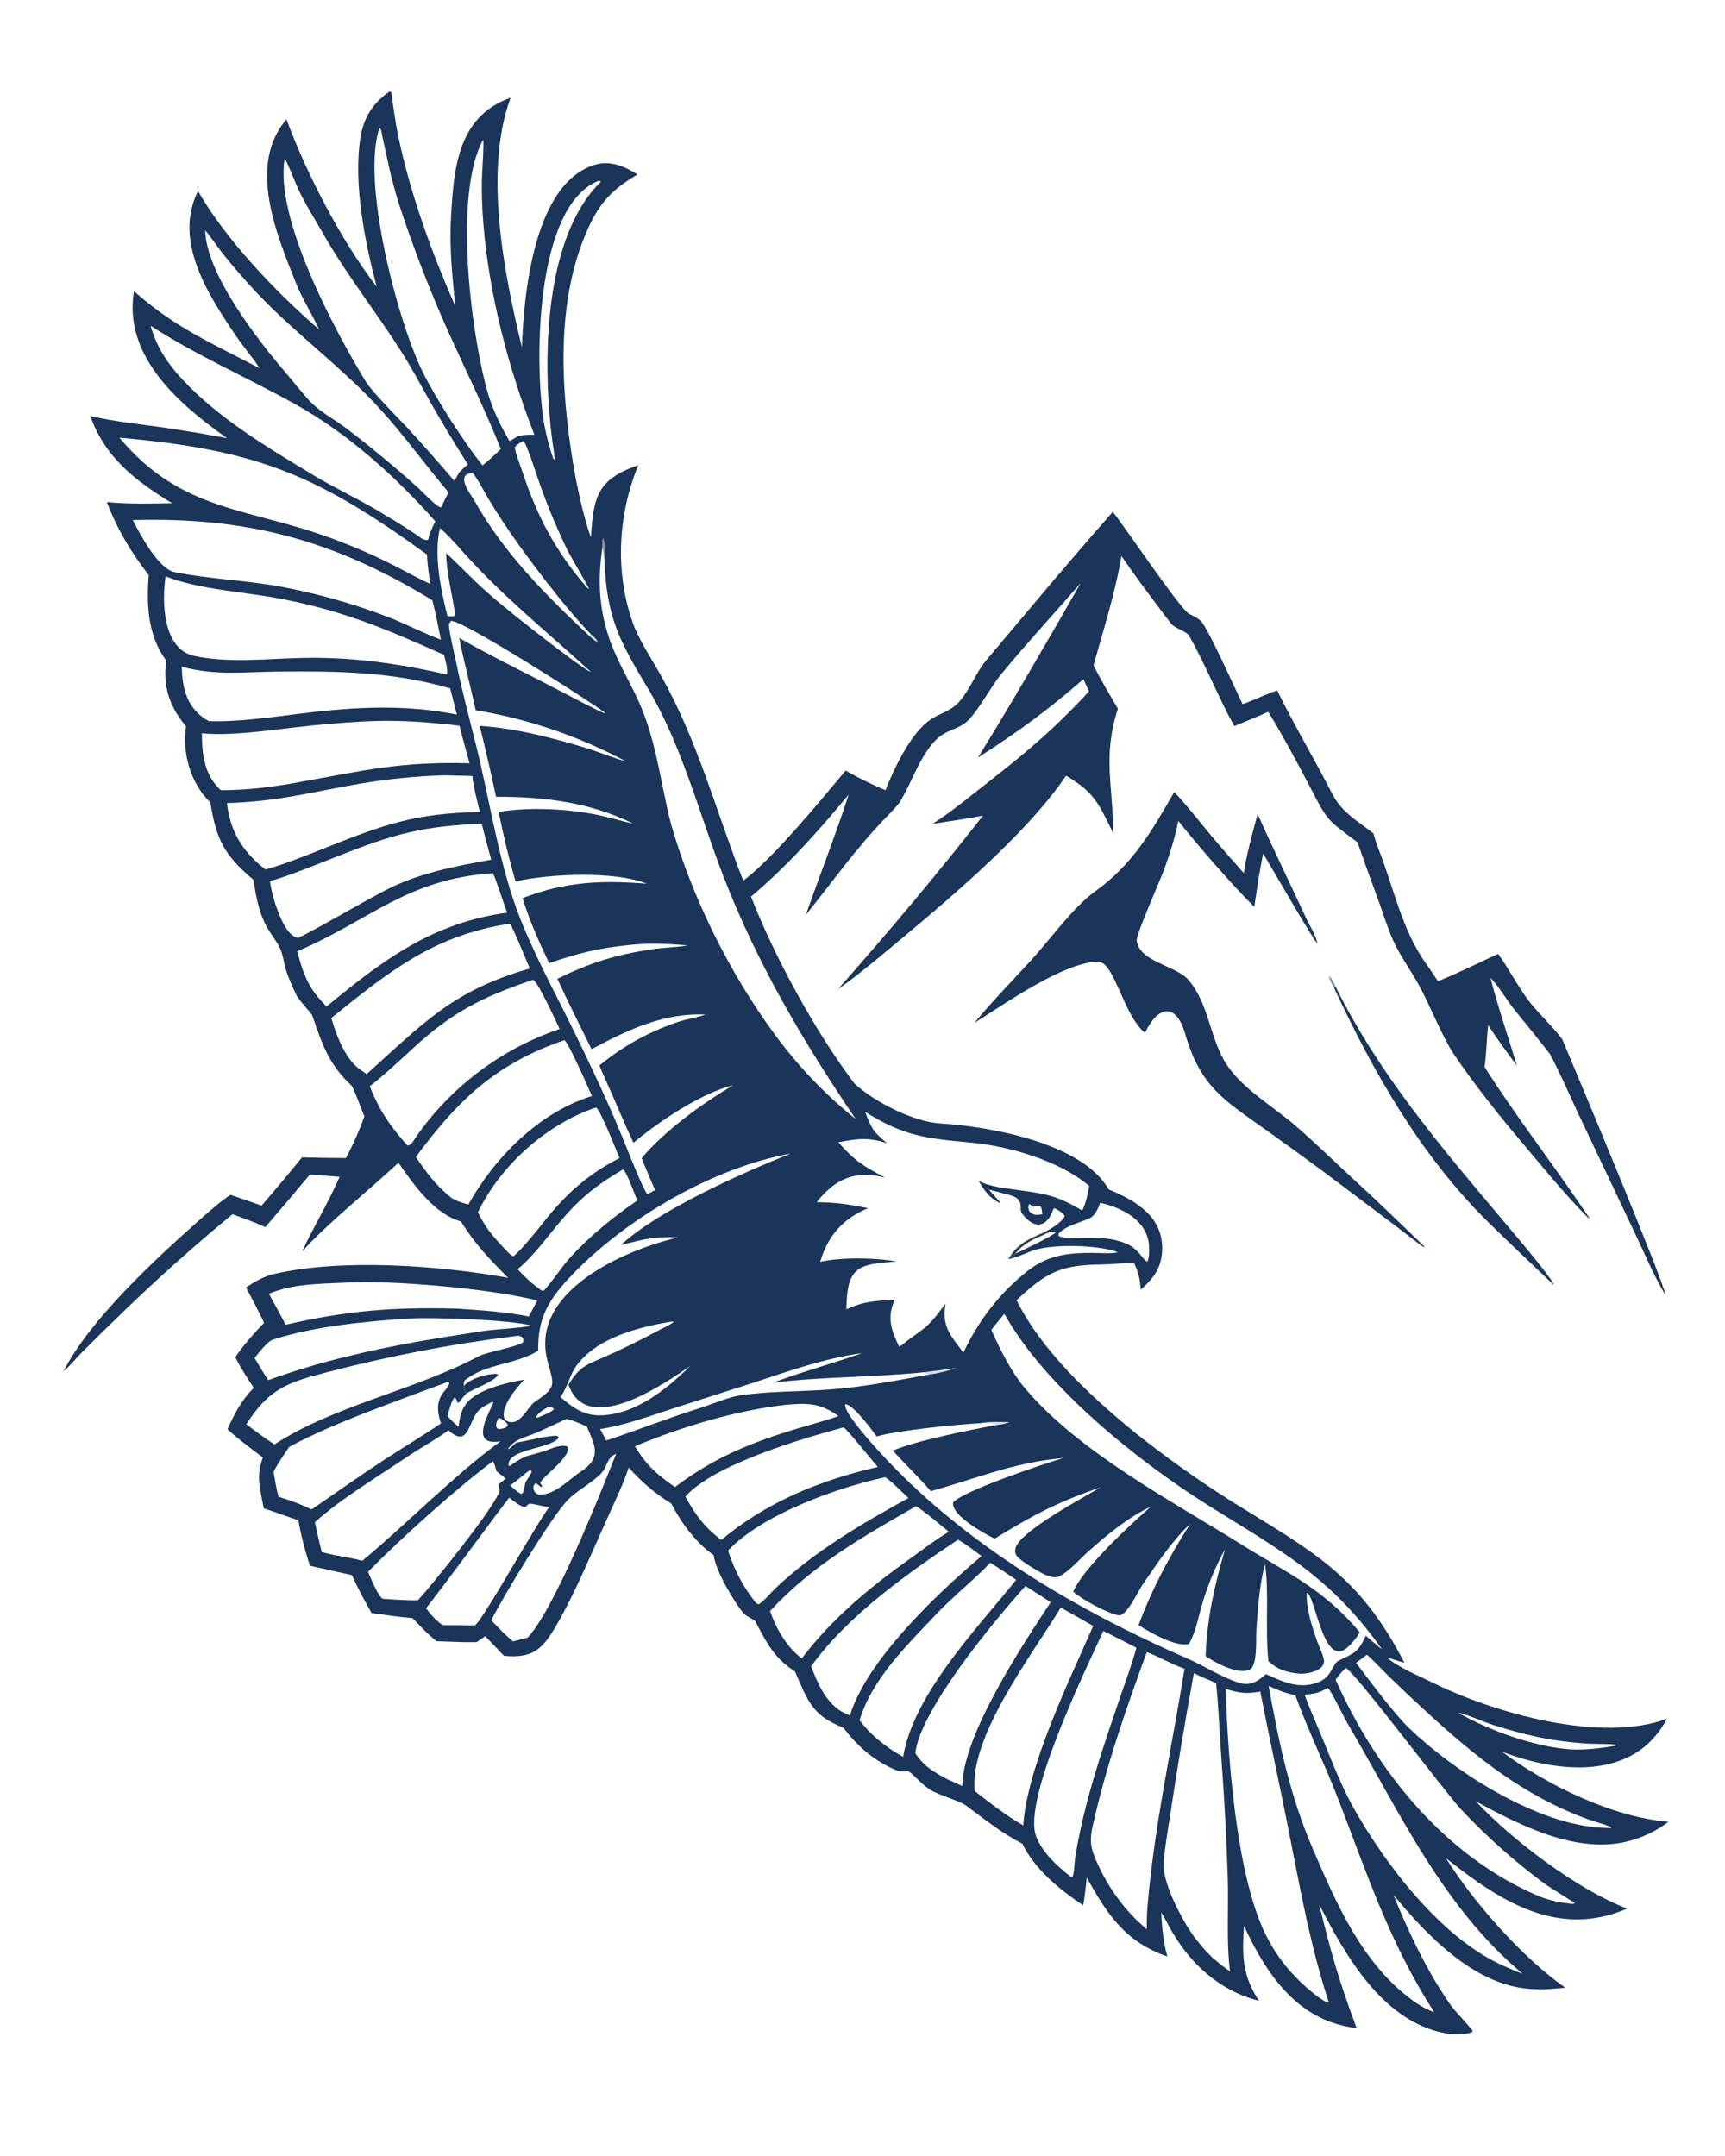 <svg version="1.1" xmlns="http://www.w3.org/2000/svg" style="display: block;" viewBox="0 0 1638 2048" width="1024" height="1280" preserveAspectRatio="none">
<path transform="translate(0,0)" fill="rgb(255,255,255)" d="M 0 0 L 1638 0 L 1638 2048 L 0 2048 L 0 0 z"/>
<path transform="translate(0,0)" fill="rgb(26,53,89)" d="M 370.165 86.773 C 370.669 87.181 371.173 87.589 371.677 87.997 C 373.216 100.102 375.626 117.133 377.989 128.519 C 389.542 184.18 409.613 238.97 432.368 290.993 C 429.536 262.726 426.656 235.683 428.225 207.209 C 430.781 160.803 434.266 110.579 484.868 92.866 C 459.103 162.466 478.747 260.395 495.593 329.896 C 497.245 282.988 506.06 172.085 566.69 156.032 C 579.967 152.517 594.008 158.332 605.272 165.754 C 581.96 179.599 569.767 191.762 558.281 217.291 C 527.557 285.581 532.414 368.751 544.284 440.745 C 547.588 460.785 554.117 491.387 561.089 510.507 C 563.614 472.404 566.794 455.226 606.119 441.894 C 586.201 489.984 583.516 546.974 602.674 596.376 C 609.461 611.995 618.955 626.451 627.346 641.262 C 662.516 703.335 679.88 770.5 705.763 836.567 C 734.808 814.813 778.251 761.384 803.035 731.955 C 815.21 738.97 827.82 745.202 840.789 750.611 C 849.173 729.711 865.058 695.519 884.36 683.031 C 893.435 677.159 903.448 675.353 911.591 665.75 C 921.224 654.654 927.089 638.394 936.406 627.34 C 976.147 580.19 1015.93 532.363 1056.71 486.148 C 1067.23 499.347 1120.6 578.321 1128.77 582.84 C 1132.5 584.9 1138.03 587.25 1140.8 590.474 C 1148.1 598.974 1172.64 653.908 1179.88 668.799 C 1189.67 665.792 1201.17 659.534 1212.8 655.915 C 1228.86 688.795 1248 720.712 1264.65 753.33 C 1274.14 771.916 1288.13 779.055 1304.15 791.671 C 1305.45 796.414 1307.3 802.156 1309.14 806.825 C 1323.36 842.901 1331.23 883.626 1354.19 915.405 C 1358.16 920.908 1361.78 926.571 1365.47 932.085 C 1383.6 924.729 1404.48 914.483 1422.47 906.12 C 1433.26 920.417 1442.77 940.325 1455.2 955.143 C 1460.94 961.98 1481.95 983.681 1483.76 987.944 C 1494.84 1014.03 1580.75 1219.25 1581.48 1230.29 C 1571.09 1213.33 1562.11 1191.5 1553.32 1173.26 L 1497.55 1055.49 C 1490.42 1040.18 1479.55 1015.23 1471.68 1001.1 C 1460.83 987.011 1449.28 973.062 1438.11 959.216 C 1430.99 950.39 1422.81 936.392 1415.25 928.854 C 1422.13 955.352 1432.34 985.73 1440.41 1012.24 C 1431.35 1000.24 1421.27 986.343 1413.11 973.87 C 1411.58 987.231 1411.69 999.371 1409.69 1013.52 C 1437.85 1058 1470.59 1100.32 1500.22 1143.83 C 1503.3 1148.35 1506.54 1152.84 1509.43 1157.47 L 1508.44 1157.24 C 1485.5 1134.29 1458.91 1101.49 1437.77 1076.38 C 1419.23 1054.35 1395.87 1024.47 1379.92 1000.41 C 1369.13 984.125 1357.38 953.785 1347.44 935.911 C 1339.61 921.815 1329.21 907.436 1322.71 892.911 C 1317.84 882.026 1313.73 868.78 1309.61 857.337 C 1302.59 838.304 1295.72 819.216 1289 800.073 C 1259.1 777.683 1261.11 780.585 1243.05 745.804 C 1231.67 723.886 1217.16 697.209 1204.29 676.111 C 1194.39 680.775 1182.27 685.469 1172.03 689.714 C 1156.6 662.014 1145.01 631.823 1129.33 604.279 C 1126.5 599.318 1115.81 597.078 1112.27 592.674 C 1107.16 586.311 1102.28 579.565 1097.38 573.004 C 1086.19 558.295 1075.34 543.333 1064.84 528.128 C 1060.02 559.232 1047.15 600.74 1038.39 631.873 C 1044.26 644.346 1054.48 661.019 1061.54 673.311 C 1046.78 718.296 1056.92 745.782 1057.06 791.335 C 1043.23 763.666 1039.93 753.246 1012.31 736.804 C 973.046 795.153 892.187 861.594 837.719 906.914 C 828.892 914.26 804.659 933.957 795.856 939.437 C 843.359 885.948 889.238 831.038 933.428 774.781 C 917.777 777.796 901.273 780.152 885.476 782.634 C 904.939 770.049 921.098 756.453 939.239 742.296 C 975.441 714.046 1003.06 690.589 1034.05 656.726 L 1028.83 645.139 C 993.459 675.742 967.939 694.267 928.643 719.685 C 960.873 667.478 995.449 607.646 1026.11 553.975 C 1001.23 582.53 975.425 610.548 951.269 639.679 C 940.945 652.129 931.406 671.127 920.664 682.926 C 910.394 694.205 898.442 691.588 886.359 705.331 C 871.769 722.278 865.595 743.921 854.029 762.49 C 850.258 767.383 845.513 772.202 841.225 776.603 C 813.296 805.27 790.283 837.864 765.205 869.094 C 778.866 830.051 792.868 794.875 805.866 754.789 C 776.445 790.229 748.412 821.839 713.155 851.687 C 734.83 907.785 774.211 980.147 811.331 1029.23 C 830.944 1047.28 867.781 1065.68 893.009 1067.2 C 939.964 1070.03 1027.85 1085.73 1052.83 1129.91 C 1078.92 1140.63 1105.44 1156.12 1103.48 1189.05 C 1102.54 1205.02 1094.9 1214.73 1083.31 1225.02 C 1082.17 1213.88 1081.47 1209.7 1076.79 1199.63 C 1067.4 1199.6 1055.85 1201.04 1046.57 1201.12 C 1007.29 1201.47 993.513 1208.52 965.295 1235.11 C 990.018 1284.2 1035.27 1325.93 1077.02 1360.29 C 1106.1 1383.48 1136.4 1405.11 1167.78 1425.08 C 1245.53 1473.59 1289.48 1494.21 1333.57 1579.38 C 1328.29 1578.02 1322.2 1576.02 1316.9 1574.41 C 1326.8 1583.56 1349.66 1593 1361.98 1599.08 C 1418.89 1627.18 1520.38 1656.08 1582.81 1632.64 C 1552.01 1692 1479.39 1684.32 1426.3 1663.99 C 1468.4 1695.51 1531.29 1726.26 1584.36 1730.55 C 1573.91 1738.47 1562.1 1744.41 1549.51 1748.07 C 1499.62 1762.89 1444.13 1734.31 1401.4 1711.11 C 1436.06 1748.14 1497.38 1794.63 1545 1812.98 C 1533.84 1817.95 1522 1821.19 1509.87 1822.59 C 1457.28 1828.45 1412.02 1795.9 1373.09 1765.14 C 1399.33 1807.23 1445.99 1860.01 1486.33 1888.13 C 1474.05 1889.45 1463.97 1890.21 1451.52 1889.2 C 1399.37 1884.97 1354.76 1838.23 1323.19 1799.92 C 1337.2 1834.97 1355.21 1872.62 1376.84 1903.72 C 1381.66 1910.66 1392.4 1921.41 1398.45 1929.07 L 1397.63 1930.48 C 1386.06 1934.16 1371.83 1932.06 1360.49 1928.42 C 1308.39 1911.7 1276.21 1855.12 1252.63 1808.97 C 1263.87 1855.16 1271.73 1882.41 1288.25 1926.52 C 1279.93 1925.56 1271.74 1923.66 1263.84 1920.86 C 1222.48 1905.79 1198.73 1866.93 1181.29 1829.43 C 1179.24 1857.35 1179.73 1876.94 1195.52 1900.56 C 1157.15 1891.01 1128.32 1863.75 1109.99 1829.67 C 1107.76 1825.51 1105.69 1821.46 1103.14 1817.46 L 1102.63 1816.68 C 1103.49 1831.91 1104.51 1843.65 1108.47 1858.52 C 1068.21 1844.43 1051.53 1818.52 1031.92 1783.56 C 1031.02 1793.05 1030.19 1800.46 1028.59 1809.88 C 1005.91 1794.74 982.962 1776.03 970.71 1751.35 C 949.771 1740.43 935.918 1728.67 917.028 1714.96 C 910.554 1710.26 892.3 1705.61 883.93 1700.44 C 874.566 1694.66 871.107 1689.03 862.745 1682.4 C 858.652 1682.64 854.825 1683.12 850.981 1681.51 C 830.396 1672.92 814.17 1658.93 801.008 1641.29 C 771.515 1629.52 767.5 1616.9 754.905 1587.79 C 734.476 1574.42 728.126 1560.57 716.908 1539.57 C 716.802 1539.37 707.528 1534.24 706.412 1532.92 C 696.847 1521.55 679.313 1491.74 677.694 1477.24 C 661.327 1466.18 646.348 1445.92 637.584 1428.38 C 622.424 1419.01 608.759 1407.42 597.046 1394 C 591.43 1411.46 579.461 1435.47 571.884 1452.95 C 558.378 1482.82 545.784 1513.33 529.512 1541.84 C 515.693 1566.06 506.914 1575.6 478.545 1572.85 L 460.777 1554.21 L 452.543 1559.89 C 440.026 1560.16 427.064 1559.46 414.516 1558.97 C 406.17 1552.44 399.091 1544.68 391.709 1537.07 C 379.266 1536.05 365.241 1533.94 352.852 1532.24 C 346.527 1521.02 339.279 1507.98 334.234 1496.24 L 294.483 1487.37 C 290.825 1477.73 284.613 1454.15 283.494 1444.17 C 272.556 1440.67 261.774 1436.37 250.509 1432.82 C 246.887 1413.44 242.797 1403.04 249.655 1384.54 C 238.449 1376.02 226.3 1367.15 216.024 1357.66 C 222.399 1343.23 229.679 1329.47 241.02 1318.33 C 234.744 1308.91 228.487 1299.34 223.48 1289.19 C 229.763 1279.39 242.68 1264.81 250.753 1256.58 C 245.589 1245.34 239.394 1233.96 233.619 1222.96 C 241.596 1217.63 250.56 1212.43 259.971 1210.25 C 325.122 1195.13 417.437 1202.17 482.504 1213.77 C 464.016 1195.25 451.638 1182.44 437.643 1160.29 C 412.482 1153.28 392.76 1125.33 378.319 1104.47 C 351.307 1129.95 310.55 1162.38 286.87 1188.82 C 297.873 1165.12 311.599 1142.83 322.53 1117.88 C 313.109 1117.09 303.681 1116.38 294.247 1115.76 C 280.272 1132.52 266.155 1149.17 251.898 1165.69 C 241.749 1160.92 231.323 1157.28 220.799 1153.41 C 182.097 1185.31 144.772 1218.84 108.928 1253.91 C 98.249 1264.25 87.665 1274.69 77.178 1285.23 C 72.806 1289.7 64.585 1299.4 60.312 1302.59 C 84.823 1254.22 146.523 1197 186.898 1161.12 C 193.713 1155.06 211.858 1138.81 219.001 1135.05 C 228.815 1138.36 238.601 1141.76 248.357 1145.24 C 261.421 1130.17 274.237 1114.88 286.798 1099.39 C 300.68 1099.78 314.566 1100 328.454 1100.05 C 335.27 1087.31 341.135 1074.08 346.003 1060.48 C 343.568 1055.04 335.817 1033 333.562 1030.92 C 312.349 1011.36 305.931 991.965 296.784 965.333 C 295.517 961.641 283.992 950.689 281.4 945.074 C 277.205 936.302 271.604 924.161 269.821 914.574 C 267.027 899.549 264.026 897.206 256.134 885.167 C 246.815 870.95 242.961 852.701 240.825 835.859 C 212.851 812.336 205.361 797.472 199.749 762.34 C 181.028 744.083 172.765 715.62 176.628 689.989 C 175.303 688.405 174.026 686.781 172.799 685.12 C 159.669 667.603 154.736 649.39 157.919 627.633 C 140.258 603.723 139.019 574.714 141.217 546.335 C 123.597 523.167 112.034 504.127 101.407 476.953 C 123.835 478.916 141.104 478.43 163.427 477.972 C 129.185 457.157 99.87 434.963 85.746 395.206 C 108.485 400.394 132.394 402.888 155.54 406.144 C 175.621 409.113 195.642 412.477 215.591 416.233 C 170.35 384.307 116.814 338.55 127.217 276.63 C 166.658 311.481 199.72 325.29 246.492 349.787 C 240.207 339.864 231.673 330.155 225.001 320.354 C 198.266 281.086 164.029 229.294 188.045 181.453 C 214.164 227.466 263.169 278.706 303.009 312.947 C 296.274 298.101 286.938 283.783 280.886 268.537 C 262.467 222.13 234.885 156.862 272.002 113.362 C 291.386 165.594 323.642 227.921 357.706 272.469 C 346.572 230.222 335.353 174.649 342.264 130.748 C 345.286 111.547 354.178 97.681 370.165 86.773 z"/>
<path transform="translate(0,0)" fill="rgb(255,255,255)" d="M 821.417 1056.11 C 858.556 1079.51 879.938 1081.38 921.902 1085.35 C 958.669 1088.82 1005.69 1102.51 1034.28 1126.5 C 1032.6 1136.31 1031.6 1140.78 1027.73 1149.96 C 1001.2 1134.06 990.432 1133.82 959.524 1129.44 C 948.504 1127.88 939.327 1126.67 929.231 1121.74 C 935.143 1131.34 939.093 1137.53 949.493 1142.96 L 949.785 1142.14 L 938.93 1129.96 C 944.122 1131.32 950.638 1132.9 954.744 1134.26 C 975.248 1138.15 966.702 1147.68 970.332 1152.52 C 983.555 1170.15 995.176 1164.15 1000.4 1148.14 L 1001.56 1147.73 C 1006.12 1150.19 1006.94 1150.93 1010.68 1154.28 L 1010.62 1156.29 C 1006.39 1162.49 997.47 1167.54 990.88 1170.86 L 992.336 1172.38 C 995.7 1171.02 997.933 1169.68 1001.47 1170.07 L 1002.28 1170.8 C 999.211 1174.04 969.533 1188.44 964.385 1190.63 L 962.946 1192.72 L 959.396 1193.07 L 957.516 1195.83 C 958.778 1196.67 974.504 1190.58 977.254 1189.3 C 995.374 1180.86 1043.73 1182.39 1061.56 1189.55 C 1056.77 1190.75 1049.48 1190.42 1044.53 1190.29 C 1018.65 1189.68 996.959 1190.58 975.877 1207.21 C 949.114 1228.33 929.44 1254.04 914.796 1284.86 C 912.053 1281.29 909.351 1277.7 906.69 1274.07 C 897.735 1261.74 895.485 1253.24 897.845 1238.43 C 877.407 1265.91 878.664 1259.57 853.953 1279.48 C 846.086 1263.29 842.004 1251.7 849.598 1234.57 C 830.76 1235.95 820.936 1235.73 803.696 1243.8 C 804.233 1202.76 814.872 1200.93 851.467 1198.34 C 830.316 1194.57 799.822 1194.15 778.803 1198.59 C 786.212 1173.74 800.449 1157.54 824.373 1147.65 C 805.045 1143.93 794.951 1142.18 775.465 1141.97 C 793.58 1119.27 812.338 1111.49 840.594 1118.6 C 819.447 1107.65 811.459 1102.44 795.986 1085.08 C 814.731 1081.51 824.411 1080.17 842.384 1085.95 C 829.105 1075.08 827.733 1072.22 821.417 1056.11 z"/>
<path transform="translate(0,0)" fill="rgb(255,255,255)" d="M 992.336 1172.38 C 995.7 1171.02 997.933 1169.68 1001.47 1170.07 L 1002.28 1170.8 C 999.211 1174.04 969.533 1188.44 964.385 1190.63 C 972.07 1180.93 981.221 1177.21 992.336 1172.38 z"/>
<path transform="translate(0,0)" fill="rgb(47,61,74)" d="M 990.88 1170.86 L 992.336 1172.38 C 981.221 1177.21 972.07 1180.93 964.385 1190.63 L 962.946 1192.72 L 959.396 1193.07 C 967.331 1180.84 978.154 1176.4 990.88 1170.86 z"/>
<path transform="translate(0,0)" fill="rgb(255,255,255)" d="M 953.698 1248.01 C 992.649 1317.86 1080.94 1388.34 1147.87 1430.3 C 1216.81 1473.54 1263.25 1497.42 1312.4 1566.83 C 1307.41 1562.94 1301.85 1557.98 1296.96 1553.83 C 1289.48 1569.83 1285.65 1570.51 1271.55 1577.24 C 1264.01 1580.85 1265.85 1593.66 1249.55 1598.82 C 1232.01 1604.38 1217.64 1597.22 1202.08 1590.28 C 1193.86 1597.57 1186.75 1602.13 1174.98 1598.04 C 1158.53 1592.33 1143.52 1582.46 1127.48 1575.44 C 1020.21 1528.49 913.786 1465.73 834.396 1378.4 C 829.091 1372.57 800.375 1341.02 802.576 1333.82 C 810.145 1334 827.62 1357.89 832.446 1364.46 C 853.129 1358.63 908.391 1353.08 930.888 1351.94 C 938.5 1350.42 950.318 1350.88 958.311 1351.07 C 953.934 1352.26 950.677 1353.33 946.092 1353.59 C 921.418 1358.33 870.523 1368.29 847.82 1377.94 C 859.36 1390.81 872.995 1403.74 883.865 1416.45 C 928.084 1404.26 961.877 1389.29 1009.9 1384.95 C 992.351 1390.1 915.478 1415.72 905.129 1427.09 C 902.556 1439 934.831 1457.01 944.495 1461.58 C 981.312 1439 1004.3 1426.78 1045.09 1412.83 C 1028.2 1422.82 970.168 1453.77 964.584 1469.74 C 963.708 1472.24 963.665 1474.8 964.939 1477.18 C 967.703 1482.34 989.244 1494.94 994.781 1496.82 C 998.247 1498.01 1002.76 1499.08 1006.21 1497.26 C 1015.66 1492.27 1024.43 1481.87 1032.38 1474.72 C 1049.71 1459.13 1070.32 1442.01 1091.37 1431.89 L 1092.77 1431.23 C 1073.62 1447.85 1028.27 1489.89 1019.09 1511.99 C 1027.34 1519.28 1051.34 1532.6 1062.48 1534.41 C 1069.56 1535.55 1080.56 1511.73 1085.02 1505.24 C 1098.43 1485.69 1112.89 1463.69 1130.28 1447.38 C 1110.1 1478.94 1094.26 1508.63 1081.15 1543.65 C 1082.88 1544.83 1084.64 1545.95 1086.43 1547.02 C 1096.6 1553.08 1117.56 1564.5 1128.97 1561.6 C 1135.73 1550.03 1137.96 1535.45 1141.89 1522.47 C 1147.21 1504.79 1154.37 1487.72 1163.25 1471.54 C 1153.06 1507.18 1146.37 1535.79 1144.8 1573.24 C 1154.47 1579.57 1175.55 1591.33 1186.84 1585.86 C 1194.32 1582.23 1192.41 1556.27 1193 1548.29 C 1194.51 1528.23 1195.73 1506.82 1200.8 1487.31 L 1201.21 1485.76 C 1205.31 1512.4 1201.15 1548.22 1204.47 1578.06 C 1213.31 1586.05 1222.24 1588.83 1234.13 1589.83 C 1240.98 1590.41 1258.61 1587.01 1257.17 1576.87 C 1256.49 1572.08 1252.65 1564.23 1250.9 1559.4 C 1245.9 1545.58 1240.17 1527.82 1240.86 1513.04 C 1248.96 1514.37 1256.24 1585.48 1279.46 1564.92 C 1283.55 1561.3 1288.6 1555.38 1291.22 1550.5 C 1255.76 1508.44 1223.43 1495.01 1178.2 1466.74 C 1111.22 1424.87 1025.14 1379.74 973.611 1319.09 C 960.464 1303.62 949.292 1281.47 941.385 1263.25 C 945.143 1258.28 949.727 1252.9 953.698 1248.01 z"/>
<path transform="translate(0,0)" fill="rgb(219,221,223)" d="M 930.888 1351.94 C 938.5 1350.42 950.318 1350.88 958.311 1351.07 C 953.934 1352.26 950.677 1353.33 946.092 1353.59 C 941.997 1351.26 936.36 1352.13 930.888 1351.94 z"/>
<path transform="translate(0,0)" fill="rgb(255,255,255)" d="M 157.245 547.466 C 189.242 560.263 232.777 562.1 268.41 569.126 C 328.063 580.889 367.023 597.724 421.594 622.041 C 422.59 626.149 425.955 637.321 424.219 640.652 C 376.053 629.892 332.673 623.619 282.92 625.075 C 250.534 626.022 216.288 629.784 184.546 623.098 C 154.39 616.745 153.612 571.398 157.245 547.466 z"/>
<path transform="translate(0,0)" fill="rgb(255,255,255)" d="M 126.097 494.044 C 234.614 491.029 316.771 512.869 410.519 570.202 C 413.615 581.636 416.219 595.884 418.666 607.669 C 403.746 602.223 386.108 593.091 370.678 586.95 C 337.994 574.24 304.226 564.516 269.787 557.897 C 235.05 551.087 199.99 550.397 165.644 543.43 C 150.448 540.347 132.852 507.523 126.097 494.044 z"/>
<path transform="translate(0,0)" fill="rgb(255,255,255)" d="M 428.378 589.834 L 429.413 589.965 C 443.325 591.639 557.282 664.224 574.167 676.814 L 574.202 677.615 C 568.126 675.563 540.44 660.83 532.685 656.759 C 501.07 640.16 466.95 623.668 436.066 606.003 C 440.556 628.915 446.821 651.763 451.675 674.599 C 501.425 682.923 549.487 699.293 593.974 723.067 C 583.24 720.455 567.63 713.882 556.33 710.473 C 524.035 700.732 489.281 691.682 455.535 689.511 C 461.055 711.885 466.234 734.342 471.069 756.875 C 516.576 756.738 560.17 761.995 601.41 782.428 C 590.51 780.115 579.228 776.583 568.031 774.223 C 539.511 768.212 502.179 766.416 473.509 771.289 C 478.488 795.65 482.776 813.51 489.508 837.23 C 521.931 829.957 583.946 827.163 614.136 839.421 C 571.578 836.04 536.709 837.335 496.191 853.154 C 502.425 873.646 512.255 895.598 521.42 914.895 C 548.261 905.639 567.738 900.741 596.244 897.797 C 614.481 895.679 634.636 896.354 652.861 898.091 C 642.867 899.75 629.279 900.219 618.478 901.839 C 584.52 906.931 559.656 914.685 529.291 929.808 C 539.604 952.382 550.776 974.384 561.723 996.653 C 595.644 978.446 630.243 961.846 669.908 963.769 C 662.794 966.307 651.585 968.056 642.997 971.019 C 614.96 980.693 592.048 993.475 569.193 1012.05 C 570.662 1015.98 572.371 1019.8 574.117 1023.62 C 583.503 1044.15 591.862 1065.13 601.508 1085.54 C 625.445 1065.39 665.688 1038.42 696.282 1030.81 C 667.387 1047.82 630.925 1074.19 609.35 1100.11 C 612.986 1109.76 617.898 1120.73 621.944 1130.35 C 619.853 1131.72 617.427 1132.94 615.208 1134.14 L 614.143 1133.8 C 608.778 1124.55 600.242 1103.26 596.006 1092.68 C 588.417 1073.72 581.199 1056.57 572.669 1037.96 C 560.938 1012.28 548.742 986.819 536.089 961.584 C 520.443 930.563 501.326 893.952 489.691 861.116 C 472.864 813.625 464.642 759.081 452.559 709.952 C 445.969 683.16 438.801 656.868 433.295 629.759 C 431.065 618.781 428.056 607.512 426.517 596.361 C 425.948 592.237 426.352 592.34 428.378 589.834 z"/>
<path transform="translate(0,0)" fill="rgb(255,255,255)" d="M 1088.98 1569.36 C 1099.57 1573.24 1111.49 1580.4 1124.8 1585.18 C 1112.63 1660.35 1095.8 1736.21 1089.51 1812.36 C 1088.96 1818.96 1088.97 1826.02 1088.95 1832.67 L 1079.67 1824.31 C 1064.42 1809.28 1052.01 1791.62 1043.04 1772.17 C 1036.41 1757.77 1034.03 1750.63 1037.5 1734.98 C 1049.93 1678.97 1069.21 1623.22 1088.98 1569.36 z"/>
<path transform="translate(0,0)" fill="rgb(255,255,255)" d="M 1163.8 1604.35 C 1176.95 1608.12 1183.38 1609.5 1196.7 1606.7 C 1204.94 1649.29 1214.22 1691.2 1222.68 1733.72 C 1233.87 1789.92 1243.79 1847.69 1261.88 1902.16 C 1256.19 1902.17 1240.46 1887.86 1235.85 1883.56 C 1221.22 1869.87 1209.31 1853.55 1200.73 1835.44 C 1173.74 1778.25 1166.01 1669.71 1163.8 1604.35 z"/>
<path transform="translate(0,0)" fill="rgb(255,255,255)" d="M 142.956 309.451 C 186.657 337.68 234.79 358.651 279.994 383.777 C 330.751 411.989 374.916 452.029 413.373 495.185 C 411.453 498.936 409.341 504 407.592 507.923 C 407.251 510.545 407.286 510.567 406.279 512.994 C 404.206 513.075 402.106 512.651 400.4 511.451 C 389.143 503.531 377.565 496.188 365.68 489.224 C 343.599 475.443 319.892 464.846 297.628 451.384 C 254.201 425.126 207.888 397.705 173.104 360.37 C 158.834 345.054 148.661 329.36 142.956 309.451 z"/>
<path transform="translate(0,0)" fill="rgb(255,255,255)" d="M 572.191 518.995 C 572.069 516.059 571.563 513.614 573.05 511.238 C 574.528 519.319 574.339 522.992 573.896 531.309 C 575.988 586.084 587.55 607.749 614.965 653.491 C 647.414 707.632 664.023 773.167 686.799 832.083 C 719.133 915.719 762.414 988.955 812.496 1062.97 C 783.522 1039.68 757.721 1012.7 735.749 982.711 C 692.595 924.088 656.532 851.427 636.794 781.335 C 627.135 742.796 623.049 702.905 606.475 666.339 C 596.613 644.548 583.969 624.685 576.952 601.642 C 568.365 573.446 567.816 547.896 572.191 518.995 z"/>
<path transform="translate(0,0)" fill="rgb(135,142,155)" d="M 572.191 518.995 C 572.069 516.059 571.563 513.614 573.05 511.238 C 574.528 519.319 574.339 522.992 573.896 531.309 L 572.191 518.995 z"/>
<path transform="translate(0,0)" fill="rgb(255,255,255)" d="M 343.583 685.42 C 376.195 683.522 404.119 685.643 436.303 689.354 C 439.099 700.91 442.774 713.49 445.89 725.061 C 381.07 723.209 347.132 731.591 285.346 742.711 C 260.71 747.381 234.767 750.661 209.684 750.636 C 193.847 735.971 191.828 716.852 191.683 696.566 C 217.515 699.196 253.368 694.075 279.54 691.005 C 300.823 688.458 322.181 686.595 343.583 685.42 z"/>
<path transform="translate(0,0)" fill="rgb(255,255,255)" d="M 1133.69 1589.29 C 1139.78 1592.56 1148.3 1595.99 1154.79 1598.81 C 1157.22 1622.05 1157.98 1646.78 1159.76 1670.15 C 1162.64 1708.2 1164.67 1746.07 1165.85 1784.21 C 1166.75 1813.08 1164.37 1844.23 1167.98 1872.65 C 1161.59 1868.25 1157.25 1864.63 1151.38 1859.67 C 1143.97 1852.55 1137.29 1844.7 1131.47 1836.23 C 1121.66 1822.11 1107.27 1793.83 1105.16 1776.3 C 1103.97 1766.51 1109.41 1735.66 1111.07 1724.71 C 1117.87 1679.45 1125.42 1634.31 1133.69 1589.29 z"/>
<path transform="translate(0,0)" fill="rgb(255,255,255)" d="M 113.387 415.778 C 244.012 427.329 300.981 450.929 405.558 526.836 C 405.718 536.262 407.275 545.327 408.625 554.652 C 401.379 551.724 384.415 542.376 376.103 538.151 C 355.777 527.82 337.629 519.878 316.128 511.835 C 236.244 481.951 172.896 486.908 113.387 415.778 z"/>
<path transform="translate(0,0)" fill="rgb(255,255,255)" d="M 421.524 736.463 L 448.53 737.108 C 449.683 747.819 453.072 760.856 455.715 771.299 C 394.19 772.479 364.505 783.128 306.781 806.252 C 291.857 812.231 267.161 822.021 252.072 825.938 C 251.329 825.368 250.593 824.788 249.864 824.2 C 229.444 807.719 218.382 788.696 215.549 762.844 C 265.097 761.315 294.695 752.491 341.707 744.467 C 368.095 739.953 394.765 737.278 421.524 736.463 z"/>
<path transform="translate(0,0)" fill="rgb(255,255,255)" d="M 535.945 988.07 C 539.917 990.379 558.986 1034.04 562.061 1041.15 C 512.142 1056.47 469.781 1099.4 444.736 1144.16 C 438.031 1142.32 434.842 1141.48 428.831 1138.03 C 413.449 1125.61 405.884 1114.98 394.871 1099.09 C 434.793 1044.99 470.88 1010.31 535.945 988.07 z"/>
<path transform="translate(0,0)" fill="rgb(255,255,255)" d="M 505.031 931.038 L 506.428 930.898 C 511.019 932.95 528.373 970.946 531.373 977.432 C 485.51 993.029 444.608 1020.52 412.844 1057.09 C 405.197 1065.97 398.241 1074.9 391.905 1084.73 C 390.448 1086.99 389.248 1087.76 386.961 1088.09 L 384.224 1085.15 C 368.802 1067.27 359.821 1053.77 351.074 1031.77 C 359.668 1025.77 382.203 1005.01 390.764 997.069 C 428.916 961.68 456.635 947.7 505.031 931.038 z"/>
<path transform="translate(0,0)" fill="rgb(255,255,255)" d="M 484.128 877.412 C 486.275 878.912 500.465 913.943 503.064 919.997 C 430.105 940.793 402.326 971.603 348.14 1020.32 L 340.046 1014.59 C 326.982 1003.96 319.215 982.785 314.586 967.018 C 369.533 922.744 412.122 888.32 484.128 877.412 z"/>
<path transform="translate(0,0)" fill="rgb(255,255,255)" d="M 1204.7 1601.56 C 1214.12 1605.98 1220 1607.95 1230.05 1610.49 C 1242.34 1644.38 1258.24 1676.57 1270.79 1709.13 C 1298.81 1781.77 1319.16 1844.75 1361.78 1911.31 C 1355.89 1909.61 1347.17 1904.42 1342.2 1900.82 C 1293.98 1865.87 1269.8 1810.01 1246.8 1756.73 C 1225.05 1706.38 1214.49 1655.82 1204.7 1601.56 z"/>
<path transform="translate(0,0)" fill="rgb(255,255,255)" d="M 270.299 150.702 C 272.443 152.845 280.606 174.068 282.769 178.701 C 289.646 193.721 298.666 207.553 306.789 221.874 C 333.253 268.533 368.309 309.709 394.453 356.503 C 399.482 365.505 404.438 374.55 409.524 383.518 C 420.652 402.989 432.231 422.198 444.252 441.13 C 441.588 443.363 438.731 446.136 436.148 448.522 L 431.468 456.809 C 416.923 439.803 402.093 423.043 386.983 406.537 C 377.125 395.956 353.529 372.729 346.683 361.395 C 317.293 312.733 260.682 207.229 270.299 150.702 z"/>
<path transform="translate(0,0)" fill="rgb(255,255,255)" d="M 439.33 783.407 C 444.267 782.953 452.37 782.999 457.554 782.859 C 460.355 794.145 463.309 805.393 466.414 816.6 C 430.547 823.231 396.844 829.315 364.088 846.655 C 336.876 861.06 310.831 876.922 283.36 890.885 C 268.597 889.642 257.754 849.265 256.302 836.895 C 269.27 833.742 294.791 823.593 307.978 818.352 C 357.327 798.738 386.398 787.143 439.33 783.407 z"/>
<path transform="translate(0,0)" fill="rgb(255,255,255)" d="M 1007.28 1527.07 C 1017.55 1532.72 1027.87 1538.72 1038.07 1544.52 C 1014.86 1597.48 975.595 1677.9 971.627 1734 L 962.554 1728.48 C 949.565 1720.08 937.814 1710.88 925.615 1701.38 C 919.985 1649.81 980.584 1571.13 1007.28 1527.07 z"/>
<path transform="translate(0,0)" fill="rgb(255,255,255)" d="M 467.952 829.473 C 469.694 831.165 479.564 862.122 481.5 866.937 C 410.602 876.658 363.861 911.728 310.009 956.134 L 303.109 948.606 C 291.158 934.858 286.779 920.739 282.225 903.678 C 351.7 874.071 385.964 835.044 467.952 829.473 z"/>
<path transform="translate(0,0)" fill="rgb(255,255,255)" d="M 194.908 218.8 C 197.706 221.847 207.532 235.777 210.891 240.067 C 221.673 253.574 233.001 266.637 244.847 279.222 C 282.218 318.423 326.411 350.244 362.621 390.423 C 385.012 415.269 404.438 442.319 426.017 467.83 C 424.237 470.821 422.473 474.548 420.879 477.698 C 420.168 480.115 420.301 480.044 418.728 481.974 C 414.254 481.366 402.123 467.937 397.062 463.401 C 375.287 443.865 352.766 425.176 329.549 407.376 C 319.969 400.083 304.503 391.265 296.673 383.568 C 288.667 375.698 278.556 362.518 271.031 353.718 C 245.089 323.383 195.438 259.916 194.908 218.8 z"/>
<path transform="translate(0,0)" fill="rgb(255,255,255)" d="M 1047.69 1549.3 C 1058.23 1554.49 1068.7 1559.8 1079.12 1565.23 C 1074.32 1582.56 1068.03 1599.28 1062.24 1616.29 C 1051.33 1648.37 1040.47 1680.06 1031.93 1712.89 C 1027.55 1729.6 1023.93 1746.49 1021.07 1763.52 C 1020.2 1768.65 1020.21 1779.57 1018.27 1782.98 L 1016.41 1782.5 C 1003.78 1772.39 989.909 1760.03 983.932 1744.55 C 970.445 1709.61 1031.68 1584.54 1047.69 1549.3 z"/>
<path transform="translate(0,0)" fill="rgb(255,255,255)" d="M 172.633 633.37 C 205.042 641.925 230.318 638.34 263.129 637.978 C 319.975 637.351 372.562 637.997 427.483 653.884 L 433.837 678.777 L 423.152 676.798 C 375.055 668.907 328.824 672.269 280.864 678.385 C 255.12 681.668 223.614 685.985 198.148 684.958 C 178.176 674.026 172.88 654.498 172.633 633.37 z"/>
<path transform="translate(0,0)" fill="rgb(255,255,255)" d="M 360.325 121.614 C 360.852 122.114 361.664 122.766 361.821 123.505 C 366.79 146.787 371.334 170.074 378.533 192.824 C 392.433 235.556 408.672 277.492 427.179 318.44 C 442.324 352.034 462.21 392.542 475.541 426.584 L 464.613 436.718 L 458.222 442.099 C 441.013 420.963 412.24 375.936 400.715 352.002 C 376.853 302.447 342.976 172.17 360.325 121.614 z"/>
<path transform="translate(0,0)" fill="rgb(255,255,255)" d="M 467.172 1331.83 L 468.587 1332.33 C 462.842 1345.14 446.143 1373.85 475.26 1369.13 C 431.547 1400.97 385.522 1448.22 343.974 1482.65 C 337.086 1480.49 324.884 1478.58 317.443 1477.19 L 305.582 1474.37 C 303.096 1464.92 301.084 1455.54 298.988 1446 C 323.629 1423.69 360.682 1401.37 388.614 1382.56 C 400.722 1374.41 413.913 1367.53 425.834 1358.63 C 445.251 1376.27 444.365 1350.31 454.552 1339.85 C 458.068 1336.24 462.731 1334.07 467.172 1331.83 z"/>
<path transform="translate(0,0)" fill="rgb(255,255,255)" d="M 1260.99 1603.3 C 1265.03 1607.94 1275.55 1630.23 1279.43 1636.83 C 1328.65 1720.55 1369.73 1811.34 1445.71 1874.78 C 1440.59 1873.16 1435.66 1870.84 1430.74 1868.68 C 1428.8 1867.83 1426.87 1866.97 1424.95 1866.08 C 1367.83 1839.66 1315.19 1770.72 1285.1 1716.96 C 1274.07 1697.27 1264.85 1673.46 1256.26 1652.51 C 1250.5 1638.48 1244.02 1624.03 1238.78 1609.85 C 1249.33 1608.79 1251.73 1608.33 1260.99 1603.3 z"/>
<path transform="translate(0,0)" fill="rgb(255,255,255)" d="M 565.971 1052.03 C 570.224 1054.32 585.316 1092.97 588.226 1100.08 C 559.097 1114.94 538.023 1133.51 517.728 1159.03 C 509.03 1169.96 497.957 1184.03 487.844 1193.22 C 485.466 1193.23 484.762 1191.71 482.379 1189.58 C 469.825 1176.33 462.051 1168.27 453.837 1151.65 C 454.08 1151.11 454.331 1150.59 454.59 1150.06 C 476.098 1106.27 519.617 1067.54 565.971 1052.03 z"/>
<path transform="translate(0,0)" fill="rgb(255,255,255)" d="M 424.582 1312.93 L 426.73 1313.26 C 425.724 1321.96 409.494 1325.39 418.745 1352.06 C 401.436 1363.9 381.688 1375.62 363.915 1387.31 C 340.66 1402.61 318.801 1417.97 295.964 1433.81 C 287.793 1430.01 282.661 1427.94 274.209 1424.9 L 264.499 1421.76 C 262.46 1414.79 261.089 1405.49 259.797 1398.18 C 262.841 1391.62 270.262 1381 274.456 1374.57 C 314.316 1352.44 380.685 1329.46 424.582 1312.93 z"/>
<path transform="translate(0,0)" fill="rgb(255,255,255)" d="M 799.896 1356.19 L 801.099 1356.04 C 803.696 1356.72 828.693 1388.13 833.58 1393.47 C 779.182 1405.91 727.913 1426.71 684.821 1462.86 C 668.469 1449.97 661.087 1440.05 650.832 1421.63 C 677.392 1391.31 761.562 1366.51 799.896 1356.19 z"/>
<path transform="translate(0,0)" fill="rgb(255,255,255)" d="M 869.599 1430.86 C 873.265 1431.66 896.278 1451.27 900.972 1455.04 C 889.547 1461.72 876.65 1471.62 865.744 1479.39 C 826.372 1507.44 790.763 1536.69 761.31 1575.34 C 747.122 1564.8 736.834 1546.84 731.235 1530.31 C 771.779 1486.58 818.44 1460.27 869.599 1430.86 z"/>
<path transform="translate(0,0)" fill="rgb(255,255,255)" d="M 940.262 1484.54 C 942.748 1485.55 961.419 1498.35 964.965 1500.7 C 928.132 1546.49 867.492 1609.11 857.562 1668.85 L 848.298 1663.39 C 835.083 1654.3 826.025 1646.85 816.194 1634.06 C 828.435 1594.26 860.717 1563.52 888.541 1533.84 C 904.745 1516.55 923.998 1501.64 940.262 1484.54 z"/>
<path transform="translate(0,0)" fill="rgb(255,255,255)" d="M 487.741 1269.39 C 492.222 1268.95 491.961 1268.27 495.429 1269.9 C 497.489 1273.09 497.403 1271.89 496.849 1274.85 C 491.856 1279.36 462.473 1284.06 454.322 1288.42 C 395.308 1320.03 316.291 1335.39 260.636 1372.1 L 252.52 1366.63 C 246.04 1362.12 240.149 1357.67 233.893 1352.89 C 255.999 1318.23 274.211 1312.92 312.11 1303.08 C 369.785 1288.11 428.59 1276.66 487.741 1269.39 z"/>
<path transform="translate(0,0)" fill="rgb(255,255,255)" d="M 973.728 1506.58 C 981.772 1511.64 989.766 1516.78 997.708 1522 C 970.372 1563.29 914.139 1648.47 913.793 1696.58 L 899.619 1690.14 C 886.488 1683.22 877.512 1677.83 869.189 1665.52 C 873.27 1624.77 944.905 1538.51 973.728 1506.58 z"/>
<path transform="translate(0,0)" fill="rgb(255,255,255)" d="M 840.353 1403.23 C 843.353 1404.03 859.004 1419.61 862.593 1422.99 C 818.536 1447.18 773.81 1473.42 737.055 1508.03 C 732.77 1512.07 725.062 1521.35 720.375 1523.91 L 718.177 1523.07 C 705.608 1507.39 697.562 1491.92 691.332 1472.94 C 723.345 1438.66 795.296 1412.94 840.353 1403.23 z"/>
<path transform="translate(0,0)" fill="rgb(255,255,255)" d="M 909.449 1462.73 C 912.513 1463.23 928.341 1475.4 932.024 1478.1 C 890.167 1513.53 822.909 1577.06 807.105 1629.62 C 804.296 1628.42 801.378 1626.93 798.617 1625.59 C 783.58 1615.83 776.331 1598.97 770.273 1582.84 C 804.402 1535.25 861.28 1494.76 909.449 1462.73 z"/>
<path transform="translate(0,0)" fill="rgb(255,255,255)" d="M 1277.86 1584.45 C 1285.54 1586.65 1371.96 1702.18 1387.35 1718.75 C 1411.28 1744.26 1437.43 1767.59 1465.48 1788.46 C 1471.81 1793.11 1493.18 1806.04 1495.41 1807.91 C 1493.12 1809.06 1490.49 1808.24 1487.79 1807.84 C 1480.24 1807.31 1468.05 1804.11 1461.08 1801.15 C 1371.54 1763.01 1306.7 1681.83 1268.27 1595.6 C 1271.75 1590.56 1273.52 1588.83 1277.86 1584.45 z"/>
<path transform="translate(0,0)" fill="rgb(255,255,255)" d="M 468.024 1388.01 C 469.273 1389.38 470.798 1395.31 471.479 1397.49 L 480.297 1404.6 C 474.822 1408.98 472.21 1408.95 474.664 1415.43 C 471.242 1430.34 408.571 1507.53 396.827 1520.15 C 385.525 1520.22 376.052 1519.55 364.755 1518.74 L 363.493 1518.67 C 359.003 1516.64 351.787 1498.31 349.464 1493.1 C 380.684 1461.32 432.251 1414.75 468.024 1388.01 z"/>
<path transform="translate(0,0)" fill="rgb(255,255,255)" d="M 750.91 1095.71 C 705.14 1114.02 625.753 1149.22 589.672 1182.56 C 612.214 1177.12 620.692 1174.36 643.994 1175.44 C 593.206 1187.19 501.982 1226.7 520.041 1293.37 C 526.208 1316.14 528.829 1317.45 507.534 1331.84 C 500.627 1336.57 492.99 1357.56 479.656 1348.88 C 473.369 1338.11 490.614 1318.27 497.707 1310.59 C 481.607 1313.17 451.693 1320.23 442.187 1334.06 C 436.938 1341.7 436.769 1346.4 435.481 1355.33 C 430.991 1351.48 428.65 1349.54 424.885 1345.03 C 426.113 1340.88 428.931 1329.39 432.019 1327.01 C 433.295 1329.22 433.657 1330.14 434.61 1332.45 L 435.762 1332.3 C 438.039 1329.36 440.304 1326.18 442.971 1323.62 C 441.078 1321.98 441.127 1319.34 440.521 1316.39 C 440.376 1314.35 440.021 1312.24 442.054 1310.65 C 462.133 1294.95 489.196 1296.55 511.067 1283.03 C 510.431 1251.34 521.622 1233.36 543.777 1210.45 C 595.877 1156.58 676.888 1109.35 750.91 1095.71 z"/>
<path transform="translate(0,0)" fill="rgb(26,53,89)" d="M 440.521 1316.39 C 447.662 1309.05 461.184 1305.26 471.134 1304.98 L 473.138 1306.03 C 468.795 1312.62 450.068 1319.01 442.971 1323.62 C 441.078 1321.98 441.127 1319.34 440.521 1316.39 z"/>
<path transform="translate(0,0)" fill="rgb(255,255,255)" d="M 326.357 1218.5 C 371.057 1215.62 466.464 1224.16 510.174 1235.38 L 502.129 1250.54 C 480.601 1246.08 455.799 1244.56 433.847 1243.08 C 374.137 1241.44 328.97 1244.96 271.21 1258.41 C 266.325 1248.74 260.529 1238.5 255.334 1228.92 C 277.791 1219.64 302.296 1219.5 326.357 1218.5 z"/>
<path transform="translate(0,0)" fill="rgb(255,255,255)" d="M 746.566 1334.39 C 767.787 1332.65 778.451 1332.63 796.159 1345.15 C 785.231 1349.13 768.34 1353.58 756.752 1357.1 C 716.84 1369.23 683.826 1382.12 649.514 1406.26 L 640.859 1412.55 C 623.309 1399.95 614.344 1392.73 602.876 1373.79 C 647.396 1355.31 698.588 1339.74 746.566 1334.39 z"/>
<path transform="translate(0,0)" fill="rgb(255,255,255)" d="M 388.836 1252.43 C 411.726 1251.24 483.254 1253.46 504.834 1259.24 C 494.796 1261.62 470.172 1262.56 457.671 1264.51 C 414.482 1271.27 373.878 1277.51 331.278 1288.1 C 305.353 1294.29 279.797 1301.93 254.734 1310.99 C 250.136 1304.13 245.97 1297.08 241.709 1290 C 245.528 1285.31 253.693 1274.28 259.265 1272.49 C 299.082 1259.66 347.638 1255.16 388.836 1252.43 z"/>
<path transform="translate(0,0)" fill="rgb(255,255,255)" d="M 584.772 1380.98 C 584.781 1381.2 584.79 1381.42 584.799 1381.64 C 569.515 1420.39 525.84 1529.59 501.077 1555.51 C 496.53 1557.04 491.665 1558.04 486.975 1559.13 C 484.021 1556.59 480.762 1553.47 477.855 1550.81 L 466.511 1539.16 C 477.34 1517.12 523.352 1441.52 538.647 1425.34 C 547.949 1415.5 561.025 1409.61 570.577 1399.81 C 577.518 1392.69 575.141 1385.98 584.772 1380.98 z"/>
<path transform="translate(0,0)" fill="rgb(255,255,255)" d="M 483.529 1422.61 C 487.507 1425.58 494.282 1431.58 498.982 1431.56 C 500.464 1429.98 500.793 1429.63 502.519 1428.33 C 506.461 1428.32 515.908 1430.94 521.402 1431.74 C 509.024 1447.72 458.945 1538.52 450.933 1543.96 C 440.754 1543.82 430.573 1543.73 420.393 1543.72 C 413.917 1539.47 409.259 1533.8 404.568 1527.75 C 431.146 1493.47 457.084 1457.31 483.529 1422.61 z"/>
<path transform="translate(0,0)" fill="rgb(255,255,255)" d="M 458.707 132.806 C 459.879 134.411 457.665 165.31 457.588 170.391 C 457.349 183.907 457.776 197.428 458.866 210.902 C 464.245 279.491 482.498 348.964 507.468 413.005 C 500.936 412.963 498.152 412.766 491.868 414.324 L 483.847 419.019 C 475.07 404.18 467.209 387.819 462.606 371.192 C 447.021 314.892 430.557 184.006 458.707 132.806 z"/>
<path transform="translate(0,0)" fill="rgb(255,255,255)" d="M 1297.99 1571.88 C 1302.27 1575.31 1314.19 1587.84 1318.66 1592.24 C 1329.81 1603.11 1341.13 1613.8 1352.63 1624.31 C 1399.85 1667.96 1446.92 1706.14 1508.19 1728.25 C 1515.47 1730.88 1522.98 1732.61 1530.06 1735.72 L 1529.89 1736.44 L 1524.97 1736.39 C 1519.49 1736.23 1514.03 1735.75 1508.6 1734.95 C 1450.71 1726.95 1380.17 1681.97 1338.37 1641.91 C 1323.99 1628.14 1300.35 1596.27 1287.66 1579.55 L 1297.99 1571.88 z"/>
<path transform="translate(0,0)" fill="rgb(255,255,255)" d="M 591.604 1110.85 C 594.924 1112.59 602.956 1135.25 605.133 1140.44 C 583.576 1154.74 558.531 1175.57 541.191 1194.81 C 533.038 1203.85 525.399 1216.01 516.472 1225.99 C 513.801 1226.35 513.485 1225.2 510.5 1223 C 503.263 1217.92 497.602 1211.94 491.496 1205.65 C 501.651 1197.47 513.211 1183.63 521.385 1173.33 C 544.889 1143.72 559.156 1130 591.604 1110.85 z"/>
<path transform="translate(0,0)" fill="rgb(255,255,255)" d="M 569.856 1357.46 C 592.608 1354.13 616.876 1345.15 638.939 1337.97 L 715.821 1313.32 C 750.438 1301.98 782.278 1290.44 818.73 1285.29 C 790.516 1295.29 764.282 1302.14 734.34 1313.31 C 783.575 1307.51 830.371 1308.42 877.698 1303.48 C 879.649 1304.16 881.087 1304.52 882.857 1305.58 C 850.787 1311.43 820.262 1317.5 787.593 1319.9 C 759.969 1321.94 730.513 1321.41 703.225 1325.38 C 691.915 1327.02 675.653 1334.06 664.343 1337.6 C 634.555 1346.92 605.265 1358.53 575.717 1368.33 L 569.856 1357.46 z"/>
<path transform="translate(0,0)" fill="rgb(255,255,255)" d="M 537.7 1347.96 C 540.721 1347.69 553.745 1353.57 557.209 1355.02 C 565.016 1373.01 571.598 1384.71 551.857 1397.64 C 540.693 1404.96 526.387 1420.65 512.131 1419.69 C 506.88 1419.34 504.139 1411.36 509.003 1408.75 C 510.735 1410.26 512.022 1411.31 513.855 1412.7 L 514.836 1411.69 L 513.011 1408.75 C 514.11 1403.22 544.289 1382.68 538.656 1374 C 532.077 1371.91 524.379 1375.71 517.759 1378.11 C 496.83 1384.94 501.965 1380.46 483.904 1392.53 L 482.838 1391.99 C 482.007 1375.75 523.768 1376.54 530.662 1365.49 L 529.345 1364.11 C 524.421 1362.56 498.34 1369.12 490.163 1370.43 C 487.298 1373.15 485.944 1374.42 482.702 1376.65 L 482.657 1375.75 C 490.558 1365.87 498.798 1365.67 509.983 1360.69 C 519.261 1356.57 528.506 1352.28 537.7 1347.96 z"/>
<path transform="translate(0,0)" fill="rgb(255,255,255)" d="M 567.985 171.932 C 569.705 171.863 569.052 171.78 570.668 172.49 C 522.276 219.592 517.094 315.992 520.761 379.044 C 521.505 391.446 522.617 403.824 524.096 416.161 C 524.892 422.856 526.331 429.456 526.665 436.092 L 525.61 436.335 C 522.019 426.092 518.891 414.655 516.972 403.97 C 507.244 349.785 507.095 196.598 567.985 171.932 z"/>
<path transform="translate(0,0)" fill="rgb(255,255,255)" d="M 417.785 501.622 C 423.146 506.051 431.578 515.151 436.36 520.615 C 474.433 564.119 518.755 599.503 561.104 638.305 C 556.979 637.582 525.467 613.217 519.753 608.851 C 500.377 593.881 480.597 578.537 462.256 562.352 C 448.838 550.511 436.801 537.406 423.531 525.383 C 424.555 547.288 429.136 563.132 432.392 584.228 L 431.257 585.326 C 428.686 585.551 427.174 585.959 424.849 584.869 C 418.448 559.845 411.773 526.85 417.785 501.622 z"/>
<path transform="translate(0,0)" fill="rgb(255,255,255)" d="M 1044.74 1142.6 C 1065.88 1147.17 1090.02 1159.68 1091.1 1183.94 C 1091.25 1187.46 1091.53 1195.87 1089.23 1198.53 C 1084.58 1195.83 1082.55 1188.56 1072.12 1182.59 L 1071.01 1181.95 C 1056.23 1175.51 1041.33 1175.37 1025.56 1175.8 C 1020.32 1175.95 1009.26 1176.84 1005.06 1173.78 L 1005.35 1171.71 C 1012.18 1164.18 1025.76 1161.47 1035.02 1157.02 C 1040.16 1154.55 1042.77 1147.55 1044.74 1142.6 z"/>
<path transform="translate(0,0)" fill="rgb(255,255,255)" d="M 637.781 1255.35 L 638.913 1255.37 L 639.444 1256.08 C 635.455 1258.86 630.164 1261.2 625.829 1263.53 C 605.9 1274.25 585.734 1284.02 564.912 1292.88 C 552.25 1298.27 546.813 1303.61 539.849 1315.4 C 557.359 1365.12 629.217 1315.47 655.272 1297.72 C 652.977 1300.1 649.873 1302.86 647.411 1305.17 C 627.599 1323.55 602.944 1341.51 575.184 1344.18 C 556.19 1346 545.804 1338.6 532.182 1327.18 C 539.605 1316.52 541.114 1305.42 548.014 1296.39 C 568.005 1270.2 607.04 1260.49 637.781 1255.35 z"/>
<path transform="translate(0,0)" fill="rgb(255,255,255)" d="M 559.714 604.169 C 517.894 564.866 478.909 526.023 450.45 475.552 C 446.839 469.148 431.508 450.621 448.773 449.087 C 453.138 454.238 459.274 466.105 463.141 472.716 C 467.85 480.601 472.739 488.378 477.805 496.04 C 496.398 524.439 536.769 577.744 560.995 602.362 L 559.714 604.169 z"/>
<path transform="translate(0,0)" fill="rgb(255,255,255)" d="M 497.031 418.855 C 500.031 421.309 509.257 450.228 511.046 455.379 C 518.868 478.105 528.037 500.344 538.504 521.979 C 541.45 527.936 559.319 558.302 559.455 559.664 L 557.241 558.025 C 528.395 524.686 510.363 491.444 496.52 449.446 C 494.506 443.335 489.423 430.813 488.865 424.973 C 490.426 422.183 494.133 420.548 497.031 418.855 z"/>
<path transform="translate(0,0)" fill="rgb(255,255,255)" d="M 1384.5 1626.86 C 1391.87 1628.05 1409.52 1635.94 1417.72 1638.52 C 1431.74 1642.94 1445.19 1646.83 1459.63 1649.88 C 1476.1 1653.33 1492.82 1655.51 1509.63 1656.37 C 1515.58 1656.69 1530.15 1656.45 1534.84 1657.37 L 1533.8 1658.37 C 1520.75 1660.54 1504.26 1662.65 1491.17 1661.74 C 1457 1659.35 1413.9 1643.79 1384.5 1626.86 z"/>
<path transform="translate(0,0)" fill="rgb(255,255,255)" d="M 503.115 1396.59 L 504.444 1397.08 L 504.903 1398.43 C 502.916 1402.25 501.457 1403.93 499.428 1407.32 C 497.682 1410.24 498.524 1416.7 495.225 1419.2 L 491.98 1417.4 C 489.721 1415.86 486.497 1412.84 484.346 1410.94 C 490.035 1407.48 496.263 1401.13 503.115 1396.59 z"/>
<path transform="translate(0,0)" fill="rgb(255,255,255)" d="M 977.247 1143.57 L 980.911 1146.33 C 983.935 1145.6 984.477 1145.46 987.551 1145.27 C 989.67 1148.19 989.235 1149.57 989.742 1153.47 C 984.403 1154.35 980.993 1154.6 977.311 1150.47 C 976.15 1146.12 976.162 1147.93 977.247 1143.57 z"/>
<path transform="translate(0,0)" fill="rgb(255,255,255)" d="M 473.67 1346.56 C 477.472 1348.85 481.002 1350.26 482.38 1354.21 L 479.844 1356.37 C 478.045 1356.81 476.161 1357.21 474.345 1357.61 C 471.389 1356.57 472.441 1357.5 471.006 1354.82 C 471.133 1351.11 471.998 1350.01 473.67 1346.56 z"/>
<path transform="translate(0,0)" fill="rgb(255,255,255)" d="M 521.744 1336.13 L 525.503 1337.62 L 525.732 1338.89 C 522.974 1341.84 515.35 1344.55 511.282 1346.28 C 509.972 1346.7 510.295 1346.53 508.793 1346.37 C 511.214 1341.74 517.084 1338.16 521.744 1336.13 z"/>
<path transform="translate(0,0)" fill="rgb(219,221,223)" d="M 877.698 1303.48 L 908.208 1299.48 C 900.495 1302.07 890.958 1304.67 882.857 1305.58 C 881.087 1304.52 879.649 1304.16 877.698 1303.48 z"/>
<path transform="translate(0,0)" fill="rgb(219,221,223)" d="M 560.995 602.362 C 563.167 604.376 566.954 607.247 567.519 609.875 C 563.946 608.369 562.543 606.74 559.714 604.169 L 560.995 602.362 z"/>
<path transform="translate(0,0)" fill="rgb(26,53,89)" d="M 1114.87 752.587 C 1119.07 755.211 1147.05 790.223 1152.29 796.45 C 1161.78 807.533 1171.4 818.509 1181.13 829.376 C 1183.54 811.931 1189.55 790.412 1194.23 773.279 C 1208.78 806.064 1224.72 838.516 1239.77 871.09 C 1243.36 878.849 1249.45 888.183 1251.08 896.447 C 1248.52 893.315 1246.43 889.905 1244.3 886.468 C 1228.9 861.53 1214.46 836.032 1199.49 810.835 C 1196 827.008 1193.54 845.011 1190.99 861.461 C 1170.05 840.746 1137.68 803.348 1118.85 779.761 C 1115.99 795.025 1111.05 810.18 1105.87 824.796 C 1102.26 834.979 1078.82 887.463 1079.4 893.176 C 1081.47 913.762 1116.28 916.843 1128.41 930.721 C 1148.06 953.196 1148.68 986.911 1165 1011.54 C 1180.3 1034.63 1209.17 1051.19 1230.05 1069.26 C 1249.53 1086.12 1267.85 1104.1 1286.77 1121.56 C 1309.45 1142.3 1330.45 1162.88 1352.52 1184.04 L 1352.44 1184.92 C 1347.98 1182.41 1330.56 1168.5 1325.14 1164.44 L 1259.78 1115.25 C 1240.79 1101.17 1221.67 1087.28 1202.43 1073.56 C 1161.5 1044.5 1139.95 1032.12 1125.22 981.587 C 1116.97 953.262 1100.23 954.19 1087.23 981.065 C 1066.95 964.981 1057.99 913.171 1042.75 913.457 C 1009.49 914.081 953.238 954.246 925.234 971.697 C 941.736 951.703 961.896 930.971 979.582 911.609 C 997.039 892.498 1019.52 861.336 1039.57 846.962 C 1075.41 821.262 1093.49 789.849 1114.87 752.587 z"/>
<path transform="translate(0,0)" fill="rgb(26,53,89)" d="M 1267.84 936.515 C 1313.51 1028.72 1379.79 1102.61 1444.97 1180.46 C 1449.16 1185.47 1476.17 1218.04 1475.36 1220.6 C 1454.84 1201.04 1434.19 1181.58 1413.95 1161.73 C 1349.78 1098.8 1304.35 1019.11 1266.74 938.229 L 1267.84 936.515 z"/>
<path transform="translate(0,0)" fill="rgb(135,142,155)" d="M 1266.74 938.229 C 1264.82 934.666 1262.35 931 1262.05 927.113 C 1264.41 928.618 1266.45 933.732 1267.84 936.515 L 1266.74 938.229 z"/>
</svg>